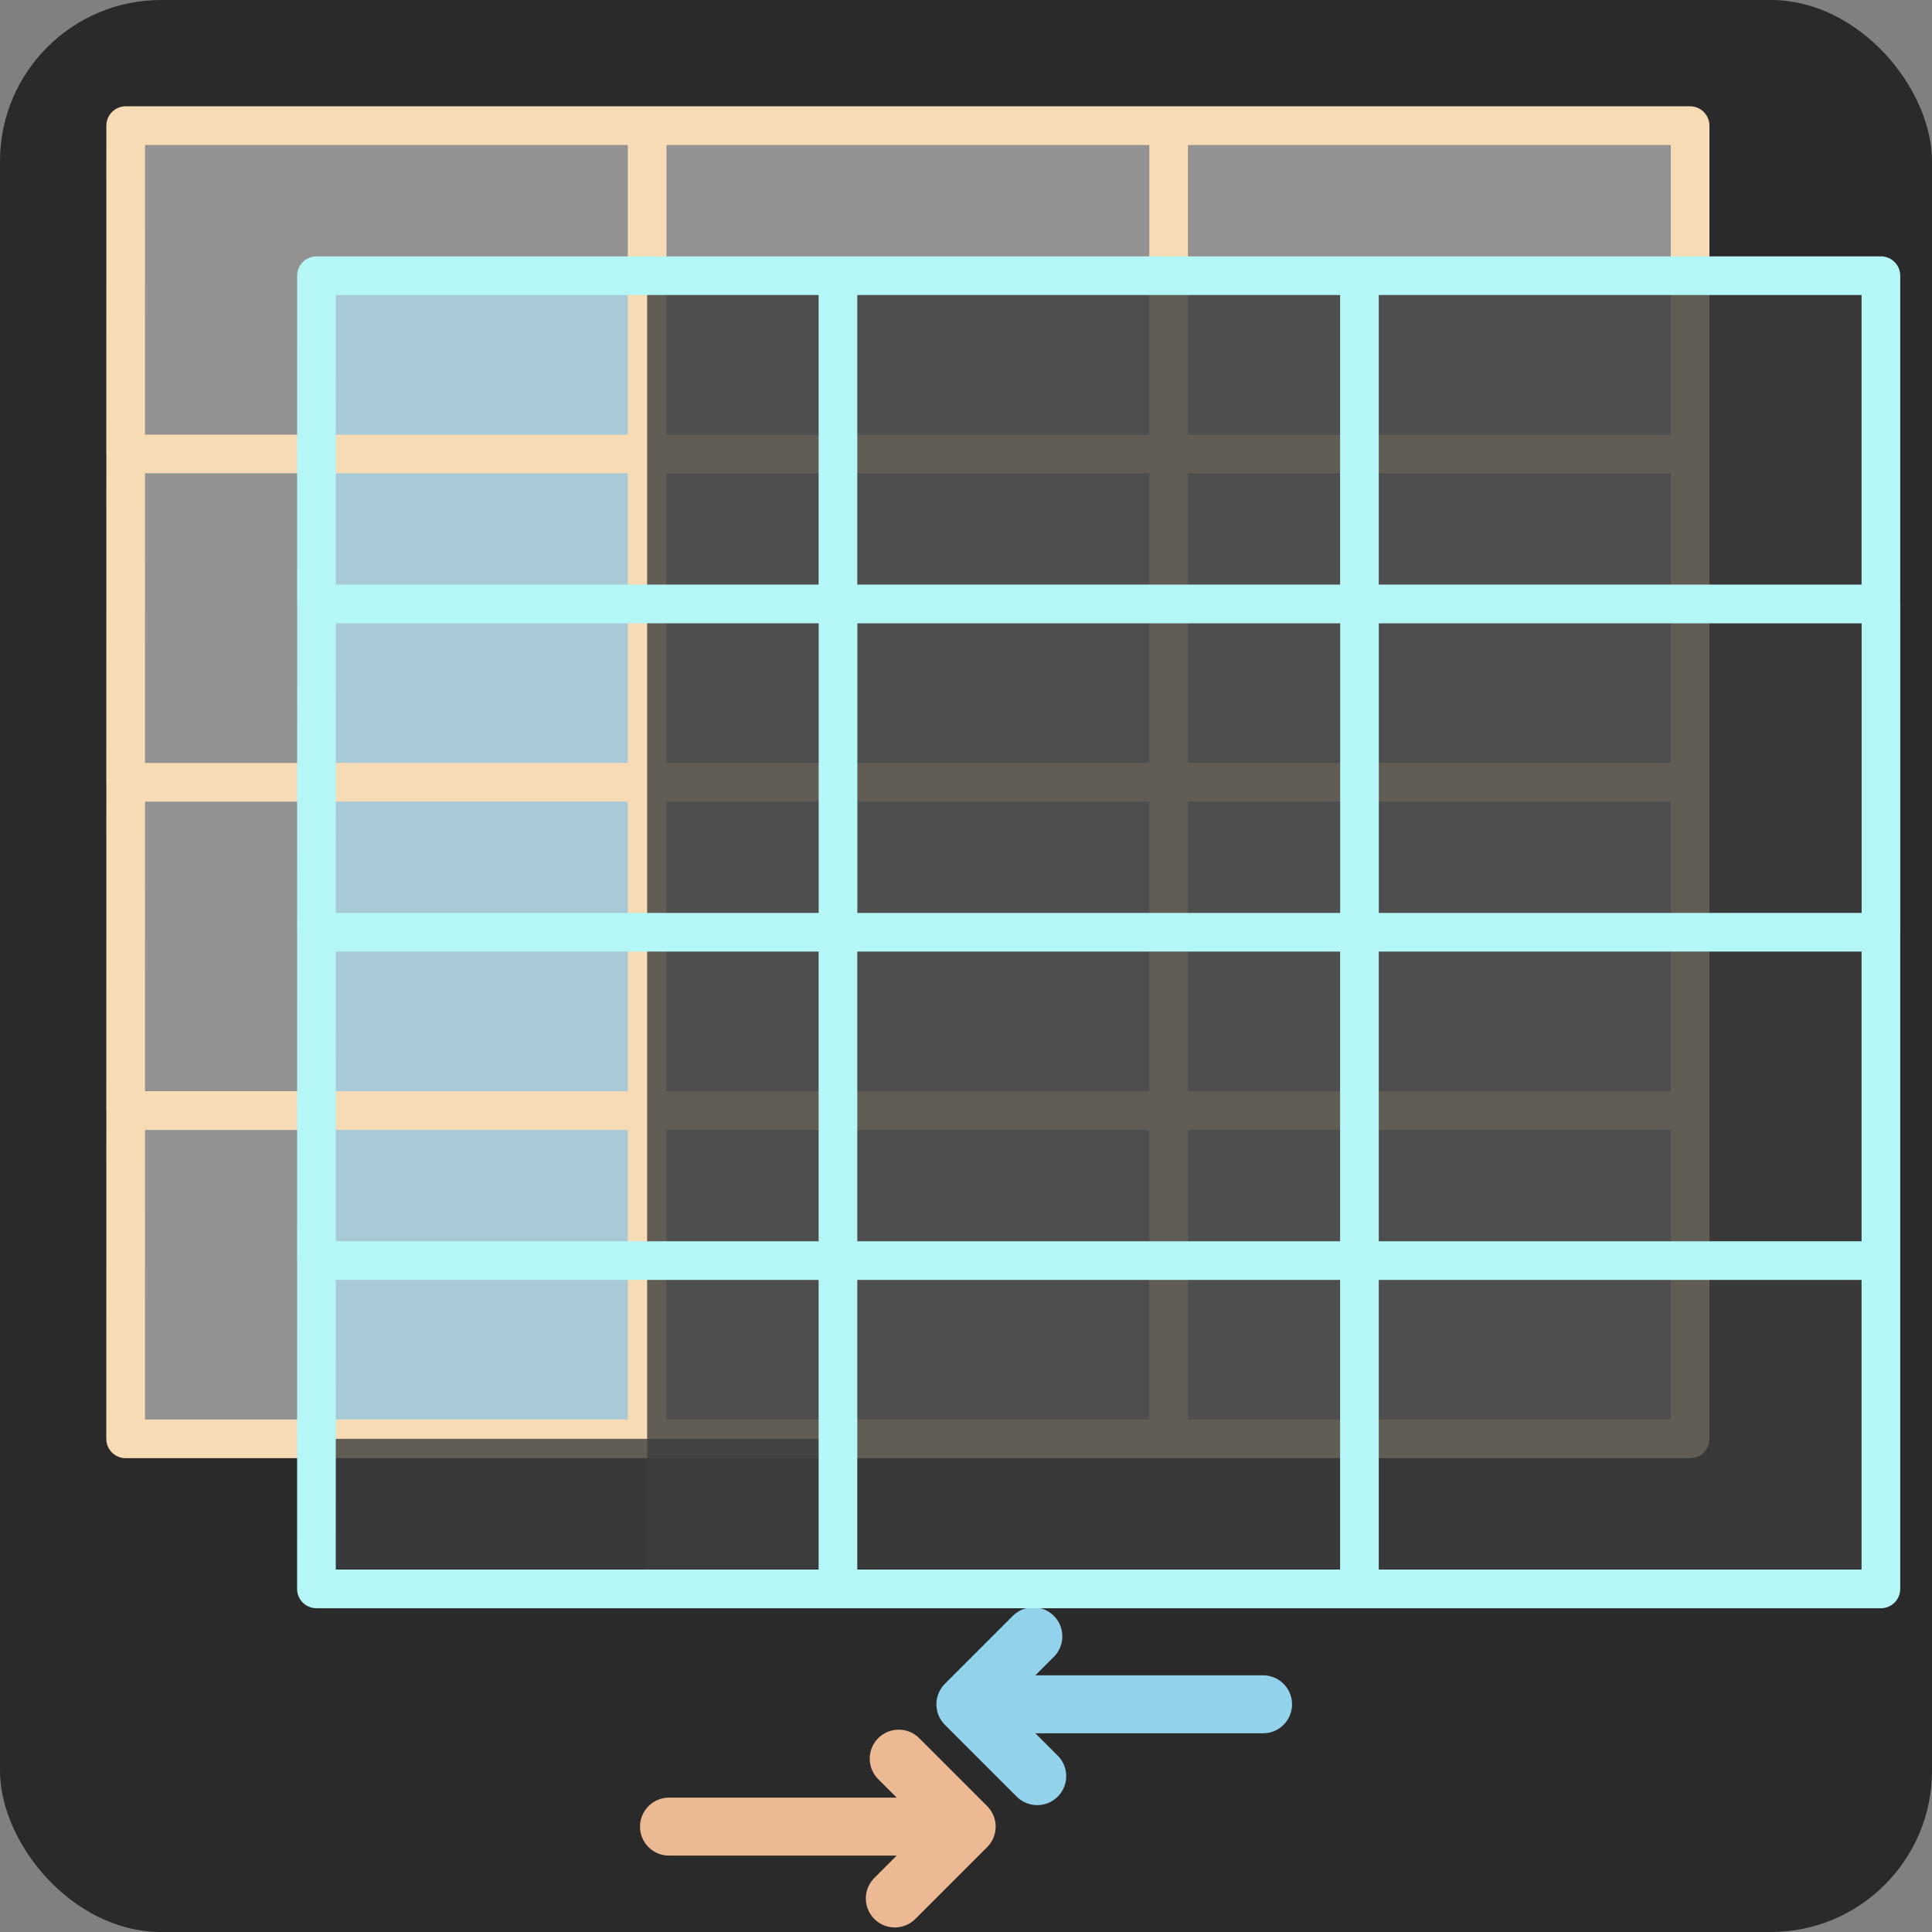 <?xml version="1.0" encoding="UTF-8" standalone="no"?>
<!-- Created with Inkscape (http://www.inkscape.org/) -->

<svg
   width="100pt"
   height="100pt"
   viewBox="0 0 35.278 35.278"
   version="1.1"
   id="svg5"
   inkscape:version="1.1.2 (0a00cf5339, 2022-02-04)"
   sodipodi:docname="icon.svg"
   xmlns:inkscape="http://www.inkscape.org/namespaces/inkscape"
   xmlns:sodipodi="http://sodipodi.sourceforge.net/DTD/sodipodi-0.dtd"
   xmlns="http://www.w3.org/2000/svg"
   xmlns:svg="http://www.w3.org/2000/svg">
  <rect x="0" y="0" width="35.278" height="35.278" fill="#808080" stroke="none"/>
  <sodipodi:namedview
     id="namedview7"
     pagecolor="#505050"
     bordercolor="#ffffff"
     borderopacity="1"
     inkscape:pageshadow="0"
     inkscape:pageopacity="0"
     inkscape:pagecheckerboard="1"
     inkscape:document-units="pt"
     showgrid="false"
     showguides="false"
     units="pt"
     width="100pt"
     inkscape:zoom="1.4592172"
     inkscape:cx="-14.048629"
     inkscape:cy="128.15091"
     inkscape:window-width="1920"
     inkscape:window-height="1053"
     inkscape:window-x="0"
     inkscape:window-y="0"
     inkscape:window-maximized="1"
     inkscape:current-layer="layer1"
     inkscape:snap-global="true" />
  <defs
     id="defs2" />
  <g
     inkscape:label="Layer 1"
     inkscape:groupmode="layer"
     id="layer1">
    <rect
       style="fill:#292929;fill-opacity:0.988;stroke:none;stroke-width:0.895;stroke-linecap:round;stroke-linejoin:round;stroke-miterlimit:4;stroke-dasharray:none;stroke-opacity:1"
       id="rect2842-0"
       width="35.278"
       height="35.278"
       x="-2.7755576e-17"
       y="-6.9388939e-18"
       ry="2.944" />
    <rect
       style="fill:#929292;fill-opacity:1;stroke:none;stroke-width:0.706;stroke-linecap:round;stroke-linejoin:round;stroke-miterlimit:4;stroke-dasharray:none;stroke-opacity:1"
       id="rect15329"
       width="28.567"
       height="23.979"
       x="2.294"
       y="2.294" />
    <g
       id="g2818-7"
       transform="matrix(0.753,0,0,0.753,4.36,9.272)"
       style="stroke-width:1.406;stroke-miterlimit:4;stroke-dasharray:none">
      <path
         id="path1392-9"
         style="fill:none;stroke:#93d2eb;stroke-width:1.406;stroke-linecap:round;stroke-linejoin:round;stroke-miterlimit:4;stroke-dasharray:none;stroke-opacity:1"
         d="m 17.62,29.015 1.648,-1.648 m 5.57,1.648 H 17.62 l 1.742,1.742" />
      <path
         id="path1392-5-2"
         style="fill:none;stroke:#ebb993;stroke-width:1.406;stroke-linecap:round;stroke-linejoin:round;stroke-miterlimit:4;stroke-dasharray:none;stroke-opacity:1"
         d="m 17.651,31.981 -1.648,-1.648 m -5.57,1.648 h 7.218 l -1.742,1.742" />
    </g>
    <rect
       style="fill:#b5eaff;fill-opacity:0.628;stroke:none;stroke-width:0.706;stroke-linecap:round;stroke-linejoin:round;stroke-miterlimit:4;stroke-dasharray:none;stroke-opacity:1"
       id="rect8937"
       width="6.039"
       height="21.239"
       x="5.778"
       y="5.034" />
    <path
       id="rect5185-2-7-6"
       style="fill:none;fill-opacity:0.988;stroke:#f7dbb5;stroke-width:0.706;stroke-linecap:round;stroke-linejoin:round;stroke-opacity:1"
       d="m 21.339,20.278 h 9.522 v 5.995 h -9.522 z m -9.522,0 h 9.522 v 5.995 h -9.522 z m -9.522,0 h 9.522 v 5.995 H 2.294 Z M 21.339,14.284 h 9.522 v 5.995 h -9.522 z m -9.522,0 h 9.522 v 5.995 h -9.522 z m -9.522,0 h 9.522 v 5.995 H 2.294 Z M 21.339,8.289 h 9.522 v 5.995 h -9.522 z m -9.522,0 h 9.522 v 5.995 h -9.522 z m -9.522,0 H 11.817 V 14.284 H 2.294 Z M 21.339,2.294 h 9.522 v 5.995 h -9.522 z m -9.522,-2e-7 h 9.522 v 5.995 h -9.522 z m -9.522,0 H 11.817 V 8.289 H 2.294 Z" />
    <rect
       style="fill:#3d3d3d;fill-opacity:0.802;stroke:none;stroke-width:0.706;stroke-linecap:round;stroke-linejoin:round;stroke-miterlimit:4;stroke-dasharray:none;stroke-opacity:1"
       id="rect15329-1"
       width="22.529"
       height="23.979"
       x="11.817"
       y="5.034" />
    <rect
       style="fill:#3d3d3d;fill-opacity:0.802;stroke:none;stroke-width:0.706;stroke-linecap:round;stroke-linejoin:round;stroke-miterlimit:4;stroke-dasharray:none;stroke-opacity:1"
       id="rect15329-1-8"
       width="9.522"
       height="2.739"
       x="5.778"
       y="26.273" />
    <path
       id="rect5185-2-7-6-2"
       style="fill:none;fill-opacity:0;stroke:#b5f7f7;stroke-width:0.706;stroke-linecap:round;stroke-linejoin:round;stroke-opacity:1"
       d="m 24.823,23.018 h 9.522 v 5.995 h -9.522 z m -9.522,0 h 9.522 v 5.995 h -9.522 z m -9.522,0 h 9.522 v 5.995 H 5.778 Z M 24.823,17.023 h 9.522 v 5.995 h -9.522 z m -9.522,0 h 9.522 v 5.995 h -9.522 z m -9.522,0 h 9.522 v 5.995 H 5.778 Z m 19.045,-5.995 h 9.522 v 5.995 h -9.522 z m -9.522,0 h 9.522 v 5.995 h -9.522 z m -9.522,0 h 9.522 v 5.995 H 5.778 Z M 24.823,5.034 h 9.522 v 5.995 h -9.522 z m -9.522,-2e-7 h 9.522 v 5.995 h -9.522 z m -9.522,0 H 15.301 V 11.028 H 5.778 Z" />
  </g>
</svg>

